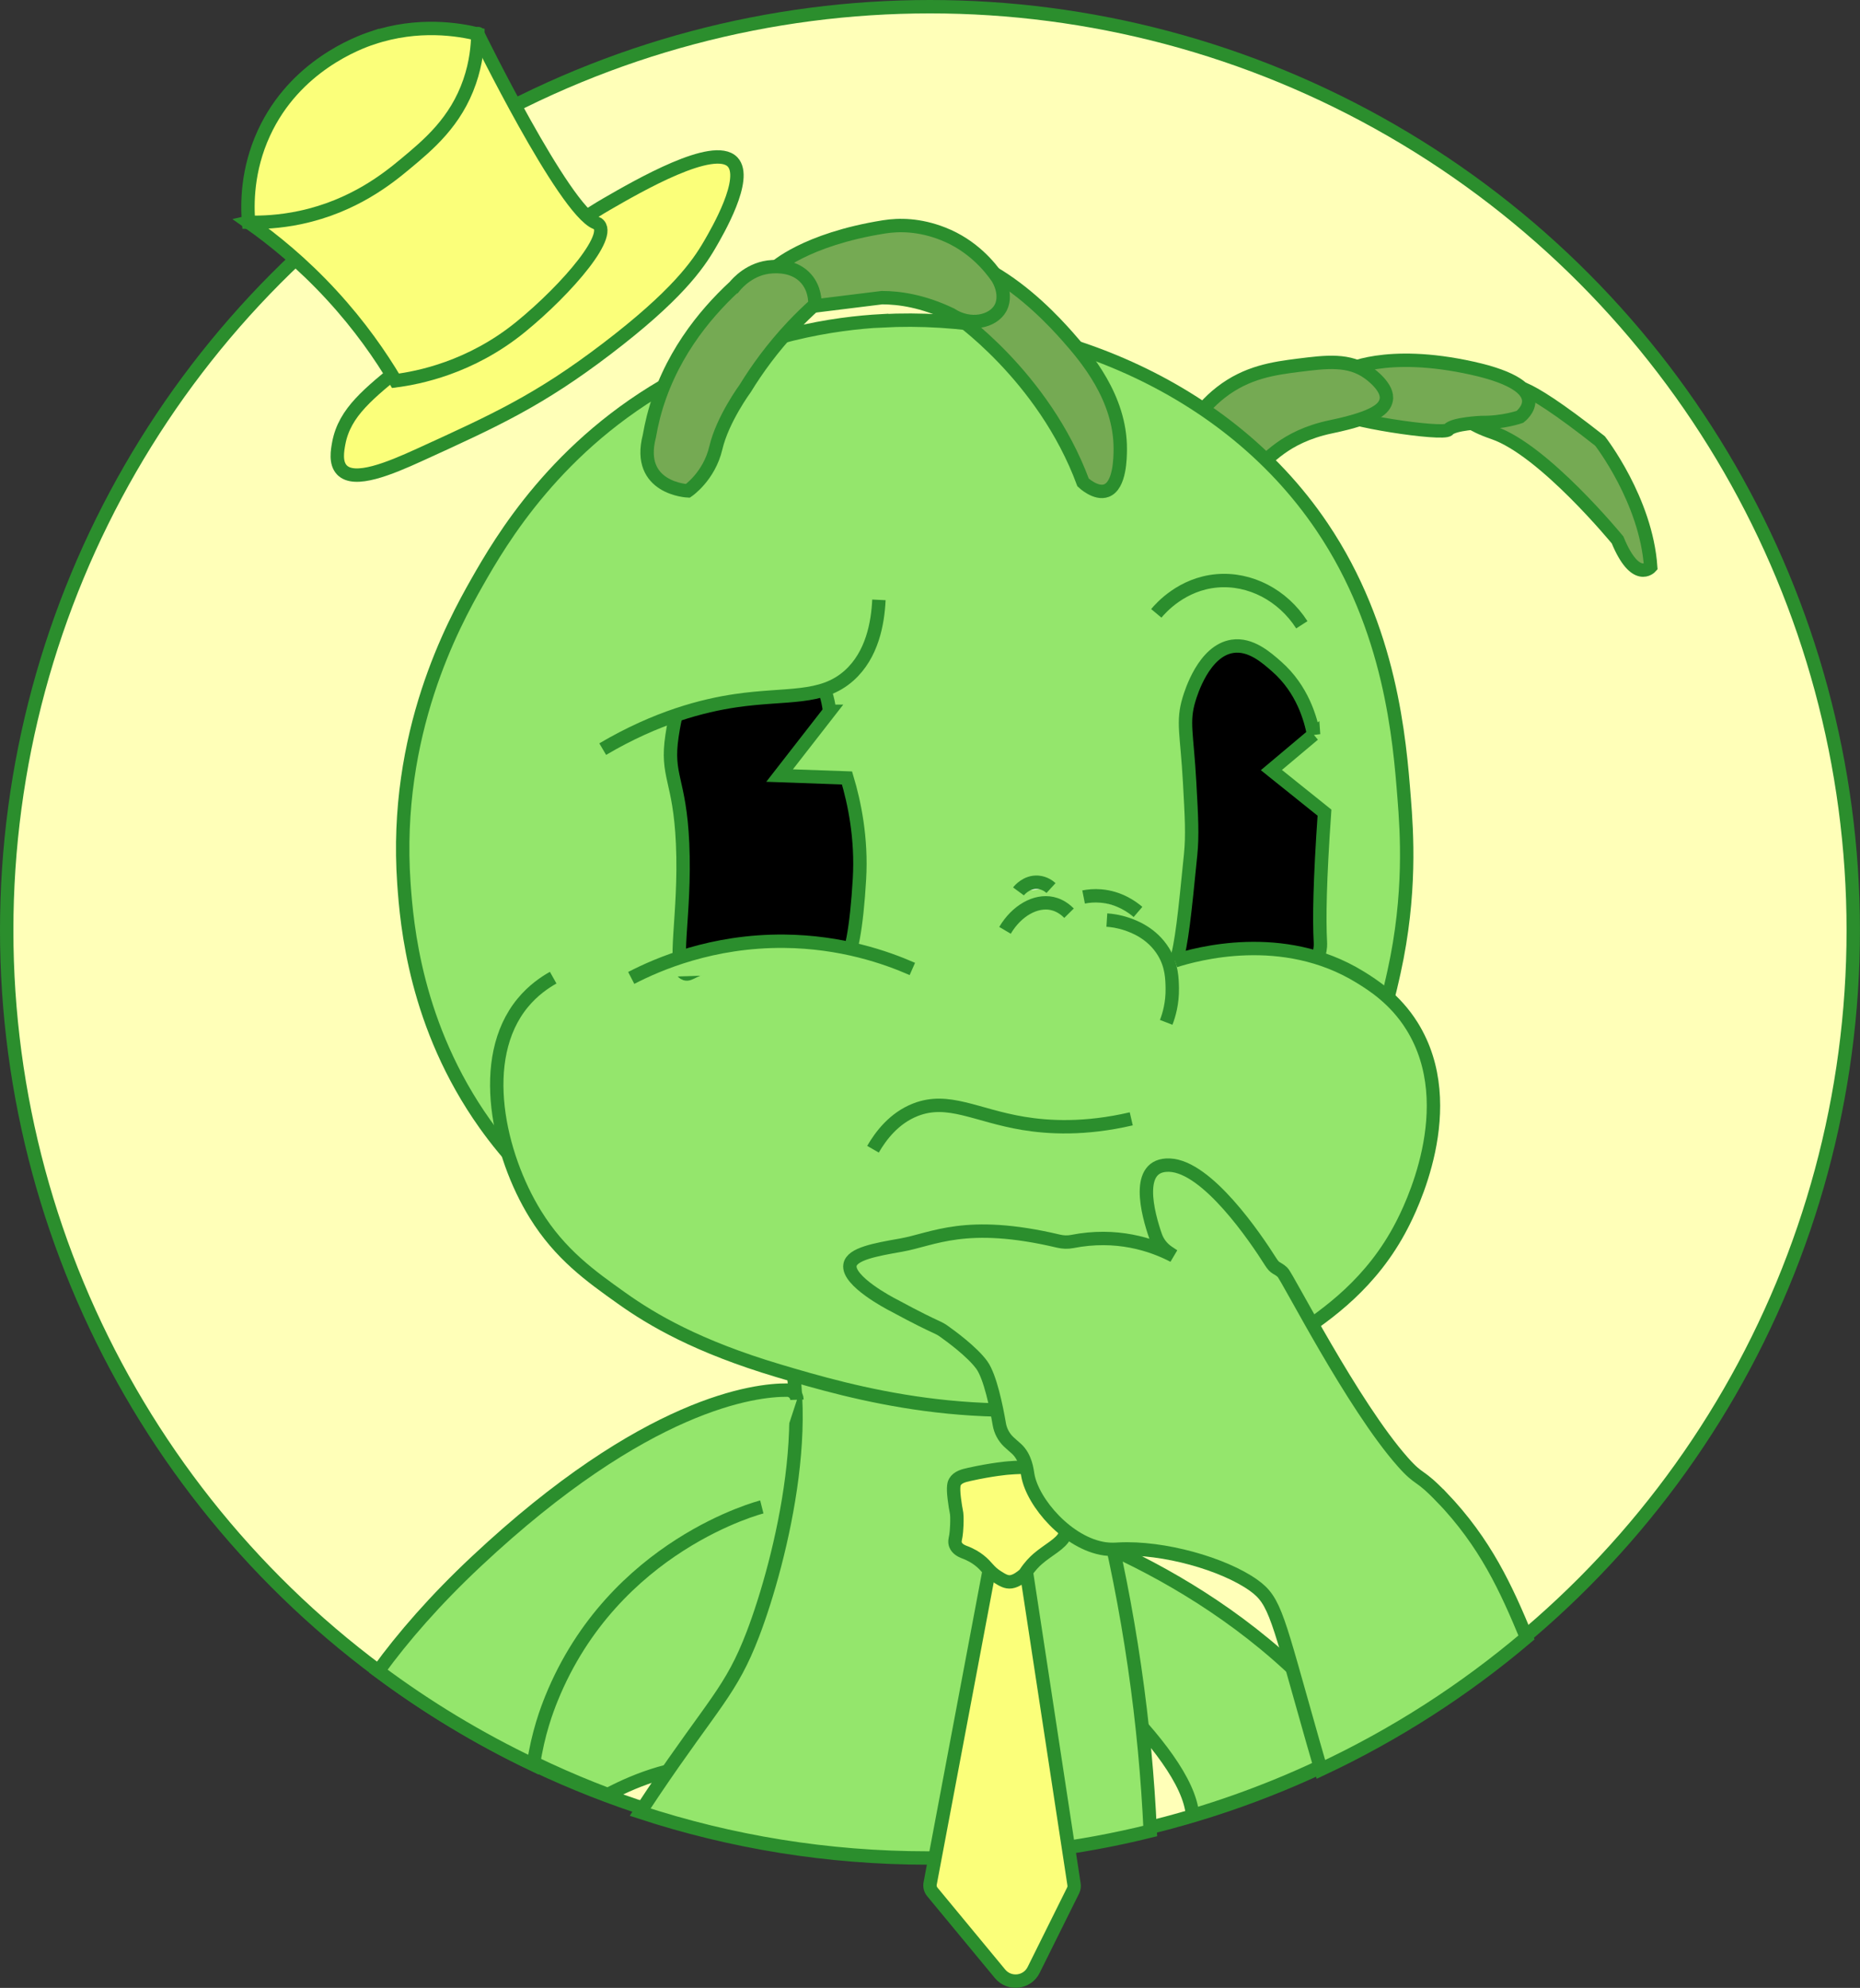 <?xml version="1.0" encoding="UTF-8"?>
<svg id="Camada_2" data-name="Camada 2" xmlns="http://www.w3.org/2000/svg" viewBox="0 0 416.77 445.25">
  <rect x="0" y="0" width="416.77" height="445.25" fill="#333333" stroke="none"/>
  <defs>
    <style>
      .cls-1, .cls-2, .cls-3, .cls-4, .cls-5, .cls-6 {
        stroke: #2b8e2d;
        stroke-miterlimit: 10;
        stroke-width: 3px;
      }

      .cls-2 {
        fill: #ffffb8;
      }

      .cls-3 {
        fill: #fff;
      }

      .cls-4 {
        fill: #75aa53;
      }

      .cls-5 {
        fill: #fbff7a;
      }

      .cls-6, .cls-7 {
        fill: #94e66c;
      }
    </style>
  </defs>
  <g id="Camada_21" data-name="Camada 21">
    <circle class="cls-2" cx="208.38" cy="208.38" r="206.88"/>
  </g>
  <g id="_2" data-name="2">
    <g id="corpo_cópia" data-name="corpo cópia">
      <path class="cls-6" d="m180.8,312.56c-2.07-.07-2.76,4.92-9.23,8.14-.73.36-1.34.61-1.71.75,0,0-54.69,21.43-83.89,52.83-.04.04-.09.08-.13.11,15.29,11.39,32.22,20.71,50.36,27.57,7.05-3.72,15.47-6.68,24.44-6.68,22.23,0,31.18-40.16,32.53-46.95.04-.21.05-.42.03-.63-.06-.63-.39-1.07-.43-1.13-.86-1.27-6.72-33.83-11.99-34.01Z"/>
      <path class="cls-6" d="m223.27,337.47c-1.79-.49-3.36,1.29-2.66,3.01l8.86,21.57c.15.36.38.67.69.91,4.23,3.31,36.03,28.67,37.04,43.67,13.16-3.93,25.77-9.13,37.69-15.47-.83-1.3-1.72-2.58-2.71-3.83-26.36-33.35-65.89-46.34-78.92-49.86Z"/>
      <path class="cls-6" d="m207.95,416.16c17.16,0,33.83-2.1,49.78-6.04-.54-11.69-1.65-23.98-3.51-36.77-3.82-26.36-9.99-49.34-16.52-68.42-.26-.75-.9-1.31-1.68-1.47-64.32-13.09-63.27-11.35-62.68-10.29,10.9,19.59,1.59,56.52-4.62,72.8-4.88,12.78-8.86,15.48-22.36,35.52-.94,1.4-1.92,2.88-2.92,4.4,20.3,6.66,41.98,10.27,64.51,10.27Z"/>
      <g id="gravata_cópia" data-name="gravata cópia">
        <path class="cls-5" d="m222.56,347.24c-.08.17-.13.35-.17.54-4.65,24.68-9.3,49.35-13.96,74.03-.15.68.03,1.4.47,1.94l15.18,18.35c2.09,2.52,6.08,2.06,7.53-.87l8.84-17.79c.22-.44.29-.94.2-1.43-3.81-25-7.63-50-11.44-75.01-.1-.68-.5-1.28-1.11-1.61s-1.38-.58-2.34-.48c-1.38.15-2.59,1.04-3.22,2.32Z"/>
        <path class="cls-5" d="m238.15,330.4c-.63-1.03-2-1.27-3.32-1.44-4.11-.52-7.44-.27-8.96-.15,0,0-3.44.27-8.65,1.42-1.3.29-2.6.6-3.24,1.69-.15.25-.51.85-.15,3.75.37,3.03.55,2.8.58,4.12.05,2.75-.25,4.34-.25,4.34-.14.7-.3,1.26-.04,1.9.34.86,1.21,1.32,1.84,1.57,1.62.58,2.75,1.32,3.48,1.89,1.78,1.39,2.03,2.42,4.01,3.68,1.14.72,2.01,1.27,3.1,1.12,1.16-.16,2.34-1.1,2.84-1.53.15-.13.28-.29.39-.45.99-1.5,2-2.51,2.75-3.16,2.25-1.96,5.3-3.41,6.05-5.27.2-.5.25-.98.26-1.27,0-.17,0-.34-.04-.5-.12-.6-.3-1.04-.43-1.27-.92-1.7-.66-3.9-.3-7,.27-2.34.5-2.77.11-3.42Z"/>
      </g>
      <path class="cls-6" d="m178.58,313.52c-.04-1.19-1.01-2.15-2.2-2.16-7.09-.06-31.62,2.72-69.65,38.37-9.26,8.68-16.42,16.93-21.97,24.56,10.82,8.07,22.45,15.11,34.76,20.97,1.04-7.1,3.05-12.36,4.04-14.81,14-34.54,47.14-42.92,47.14-42.92"/>
    </g>
    <g id="cabeça_cópia" data-name="cabeça cópia">
      <g id="boné_cópia" data-name="boné cópia">
        <path class="cls-5" d="m105.95,68.18c14.88-12.02,22.32-18.03,29.96-22.45,7.16-4.13,24.01-13.86,28.23-9.46,3.53,3.69-3.4,15.58-5.15,18.58-2.67,4.57-7.43,11.39-23.04,23.28-15.13,11.53-24.9,15.98-41.95,23.75-6.79,3.1-14.57,6.31-17.38,3.39-1.53-1.59-1.01-4.38-.72-5.97,1.31-7.08,6.86-11.21,14.53-17.57,10.83-8.99,2.14-2.75,15.52-13.56Z"/>
        <path class="cls-5" d="m133.52,49.9c4.68,1.9-6.4,14.81-16.87,23.34-11.27,9.18-23.03,11.4-28.03,12.05-3.34-5.61-7.97-12.32-14.32-19.21-6.58-7.15-13.14-12.46-18.61-16.3,1.74-.4,4.21-1.05,7.11-2.06,3.26-1.14,17.45-6.39,30.84-21.14,8.67-9.56,14.33-20.21,13.43-18.96,0,0,19.26,39.35,26.45,42.28Z"/>
        <path class="cls-5" d="m83.41,8.51c10.36-3.47,19.42-1.91,23.66-.88-.04,2.61-.37,6.4-1.84,10.66-3.11,9.03-9.24,14.13-14.44,18.45-3.77,3.14-11.51,9.42-23.43,11.96-4.71,1.01-8.76,1.15-11.66,1.08-.32-3.9-.42-11.62,3.44-19.99,6.95-15.08,21.19-20.26,24.27-21.29Z"/>
      </g>
      <g id="chifre_esquerda_cópia" data-name="chifre esquerda cópia">
        <path class="cls-4" d="m339.11,87.01s.15-3.41,19.41,11.77c0,0,10.32,13.24,11.35,28.2,0,0-3.37,3.79-7.42-6.04,0,0-16.52-20.16-27.8-24.01-11.28-3.84-6.07-7.23-6.07-7.23l10.52-2.69Z"/>
        <path class="cls-4" d="m301.53,83.08s8.91-4.93,28.36-.61c19.45,4.31,10.69,10.89,10.69,10.89,0,0-3.76,1.35-8.64,1.27,0,0-6.29.27-7.39,1.6s-24.42-2.26-24.79-4.1c-.38-1.85,1.78-9.04,1.78-9.04Z"/>
        <path class="cls-4" d="m267.68,94.18c1.16-1.71,3.04-4.08,5.88-6.29,5.84-4.55,11.88-5.38,17.41-6.08,6.21-.78,11.3-1.42,15.65,1.71.45.32,4.58,3.29,3.99,6.09-.4,1.88-2.21,3.86-12.43,5.99-5.4,1.13-8.99,3.14-11.29,4.8-2.79,2-3.72,3.51-6.6,4.43-1.13.36-5.62,1.79-9.22-.85-2.82-2.07-4.09-5.91-3.38-9.79Z"/>
      </g>
      <g id="rosto_cópia" data-name="rosto cópia">
        <path class="cls-6" d="m197.57,71.85c-10.29.56-27.92,3.01-46.51,13.26-26.3,14.48-38.79,35.86-44.22,45.42-5.17,9.12-18.68,33.7-16.34,67.3.65,9.24,2.52,31.95,18.19,53.97,21.42,30.1,53.82,38.11,66.69,41.29,10.44,2.58,72.32,16.53,109.9-21.39,19.49-19.66,25.33-46.09,27.08-54,3.85-17.43,2.86-31.44,2.28-38.81-1.04-13.27-2.99-38.01-18.39-60.85-22.56-33.47-64.05-48.07-98.68-46.17Z"/>
        <path class="cls-1" d="m294.34,164.54c-.65-3.48-2.49-10.15-8.25-15.22-2.37-2.09-5.87-5.17-9.93-4.56-6.43.97-9.31,10.48-9.73,11.87-1.54,5.08-.47,7.66.13,18.59.44,7.9.66,11.86.22,16.23-1.33,13.33-2,19.99-3.3,24.11-.16.51-.49,1.5-.11,2.56,1.49,4.12,11.92,3.68,13.6,3.61,1.76-.07,16.11-.68,18.56-8.04.41-1.25.35-2.28.33-2.73-.28-5.09-.14-13.74.92-28.94l-11.9-9.54,9.46-7.95Z"/>
        <path class="cls-6" d="m263.28,215.2c4.67-1.47,24.1-6.99,41.4,3.61,2.84,1.74,7.91,4.93,11.7,11.01,11.33,18.17-.67,41.51-2.29,44.64-6.71,12.99-16.69,19.88-23.51,24.47-14.24,9.59-27.59,12.38-37.28,14.3-34.19,6.78-62.05-1.19-78.92-6.22-18.07-5.4-28.23-11.35-35.08-16.23-6.98-4.96-13.79-9.81-19.34-18.79-8.23-13.32-13.11-34.84-2.87-47.32,2.35-2.87,4.99-4.64,6.86-5.69"/>
        <path class="cls-1" d="m185.87,159.32c-.09-.99-1.06-10.16-9.13-14.89-.95-.56-6.58-3.85-12.61-2.06-10.63,3.14-13.06,19.21-13.54,22.38-1.4,9.23,1.71,9.64,2.36,24.2.72,16.04-2.47,28.19.62,29.16.55.17.99-.11,1.89-.55,5.63-2.74,11.21-2.71,16.37-2.69,6.2.03,9.38,1.51,11.89.03.38-.23,1.66-1.06,3.13-.79,1.3.24,1.64,1.14,2.2,1.12,1.59-.05,2.91-7.64,3.53-18.35.53-9.08-1.11-17.02-2.79-22.63-5.04-.18-10.07-.36-15.11-.54,3.73-4.8,7.47-9.59,11.2-14.39Z"/>
        <path class="cls-6" d="m204.43,217.03c-5.84-2.57-15.88-6.09-28.74-6.21-16.09-.14-28.25,5.12-34.25,8.22"/>
        <path class="cls-6" d="m239.54,204.54c-1.5-1.52-2.97-1.99-3.77-2.17-3.68-.8-7.96,1.58-10.58,6.01"/>
        <path class="cls-3" d="m235.5,198.91c-.36-.33-1.39-1.18-2.93-1.3-2.57-.19-4.22,1.86-4.36,2.05"/>
        <path class="cls-6" d="m248.01,206.08c1.09.07,2.66.28,4.44.88,1.58.53,5.67,2.02,8.25,6.22,1.89,3.08,1.93,6.11,1.97,8.15.06,3.37-.74,6.06-1.36,7.66"/>
        <path class="cls-3" d="m242.8,200.91c1.06-.21,2.38-.35,3.88-.22,4.15.35,7.06,2.5,8.31,3.57"/>
        <g>
          <path class="cls-7" d="m177.9,123.65c7.05,2.84,14.43,10.13,13.23,16.12-.87,4.33-5.75,5.72-18.19,11.18-25.53,11.21-30.37,16.49-34.43,13.6-5.22-3.72-3.42-16.91,1.53-25.53,7.44-12.96,24.87-20.6,37.85-15.37Z"/>
          <path class="cls-6" d="m196.94,134.36c-.25,5.17-1.48,12.29-6.67,16.94-6.19,5.54-13.98,3.96-25.43,5.64-7.28,1.07-17.65,3.7-29.79,10.85"/>
        </g>
        <path class="cls-6" d="m259.09,137.38c1.02-1.22,5.75-6.59,13.56-7.28,7.42-.65,14.76,3.17,19.05,9.84"/>
        <path class="cls-6" d="m253.48,250.6c-10.45,2.43-18.6,1.94-24.17,1.02-10.62-1.76-16.81-5.93-24.17-3.06-4.82,1.88-7.8,5.86-9.53,8.85"/>
        <path class="cls-6" d="m323.01,335.33c-5.23-5.46-4.77-3.46-8.68-7.87-11.28-12.72-25.86-41.47-26.96-42.49-1.27-1.17-1.57-.64-2.67-2.38-3.42-5.41-14.18-21.29-22.63-21.62-7.93-.31-4.88,10.91-3.15,15.89.52,1.48,1.51,2.74,2.81,3.61l1.23.82c-4.93-2.57-12.82-5.16-22.74-3.21-1.01.2-2.05.15-3.06-.09-20.85-4.93-28.02-.37-35.29.9-5.83,1.02-10.98,1.97-11.41,4.44-.64,3.6,9.04,8.65,9.53,8.9,2.05,1.05,4.87,2.71,10.22,5.19.39.18.77.4,1.12.64,1.63,1.15,6.5,4.7,8.66,7.68,1.91,2.64,3.31,9.64,3.92,13.23.26,1.53,1,2.93,2.12,3.99.77.73,1.18,1.03,1.74,1.55,2.06,1.9,2.34,4.74,2.53,5.87,1.07,6.2,8.99,15.35,17.24,16.53,1.36.19,2.33.11,3.08.07,10.1-.54,23.61,3.34,30.27,8.09,4.95,3.53,5.3,7,13.27,34.96.64,2.26,1.24,4.35,1.81,6.29,16.69-7.81,32.17-17.78,46.07-29.56-4.54-10.94-9.17-21.17-19.01-31.44Z"/>
      </g>
      <g id="chifre_direita_cópia" data-name="chifre direita cópia">
        <path class="cls-4" d="m222.19,60.9c.22.74.47,1.85.49,3.2.02,1.28.06,3.58-1.14,5.09-1.47,1.84-4.62,2.29-7.8,1.26,0,0,20.04,13.58,28.95,37.61,0,0,2.87,2.74,5.24,1.82,3.02-1.16,3.08-7.34,3.09-9.28.06-11.52-7.76-20.62-11.75-25.15-3.08-3.49-9.27-10.08-17.09-14.57Z"/>
        <path class="cls-4" d="m173.56,60.05s6.77-6.4,24.5-9.23c3.45-.55,7.97-.52,13.2,1.53,6.71,2.62,10.58,7.46,12.23,9.84,1.38,2.25,1.75,4.93.65,6.88-1.67,2.94-6.72,4.19-11.07,1.35-6.32-3.02-11.59-3.74-15.44-3.75,0,0-14.95,1.85-14.95,1.85h0s-2.53-7.84-9.13-8.47Z"/>
        <path class="cls-4" d="m164.59,64.17c.58-.7,3.58-4.19,8.45-4.43,1.19-.06,5.06-.24,7.62,2.71,1.94,2.25,1.96,4.97,1.93,5.78-1.64,1.48-3.32,3.1-5.01,4.89-4.5,4.78-7.95,9.56-10.6,13.88,0,0-5.07,6.88-6.58,13.31-1.51,6.43-6.27,9.64-6.27,9.64,0,0-11.68-.5-8.63-12.26.24-1.39.54-2.8.9-4.24,3.39-13.23,11.28-22.89,18.18-29.28Z"/>
      </g>
    </g>
  </g>
</svg>